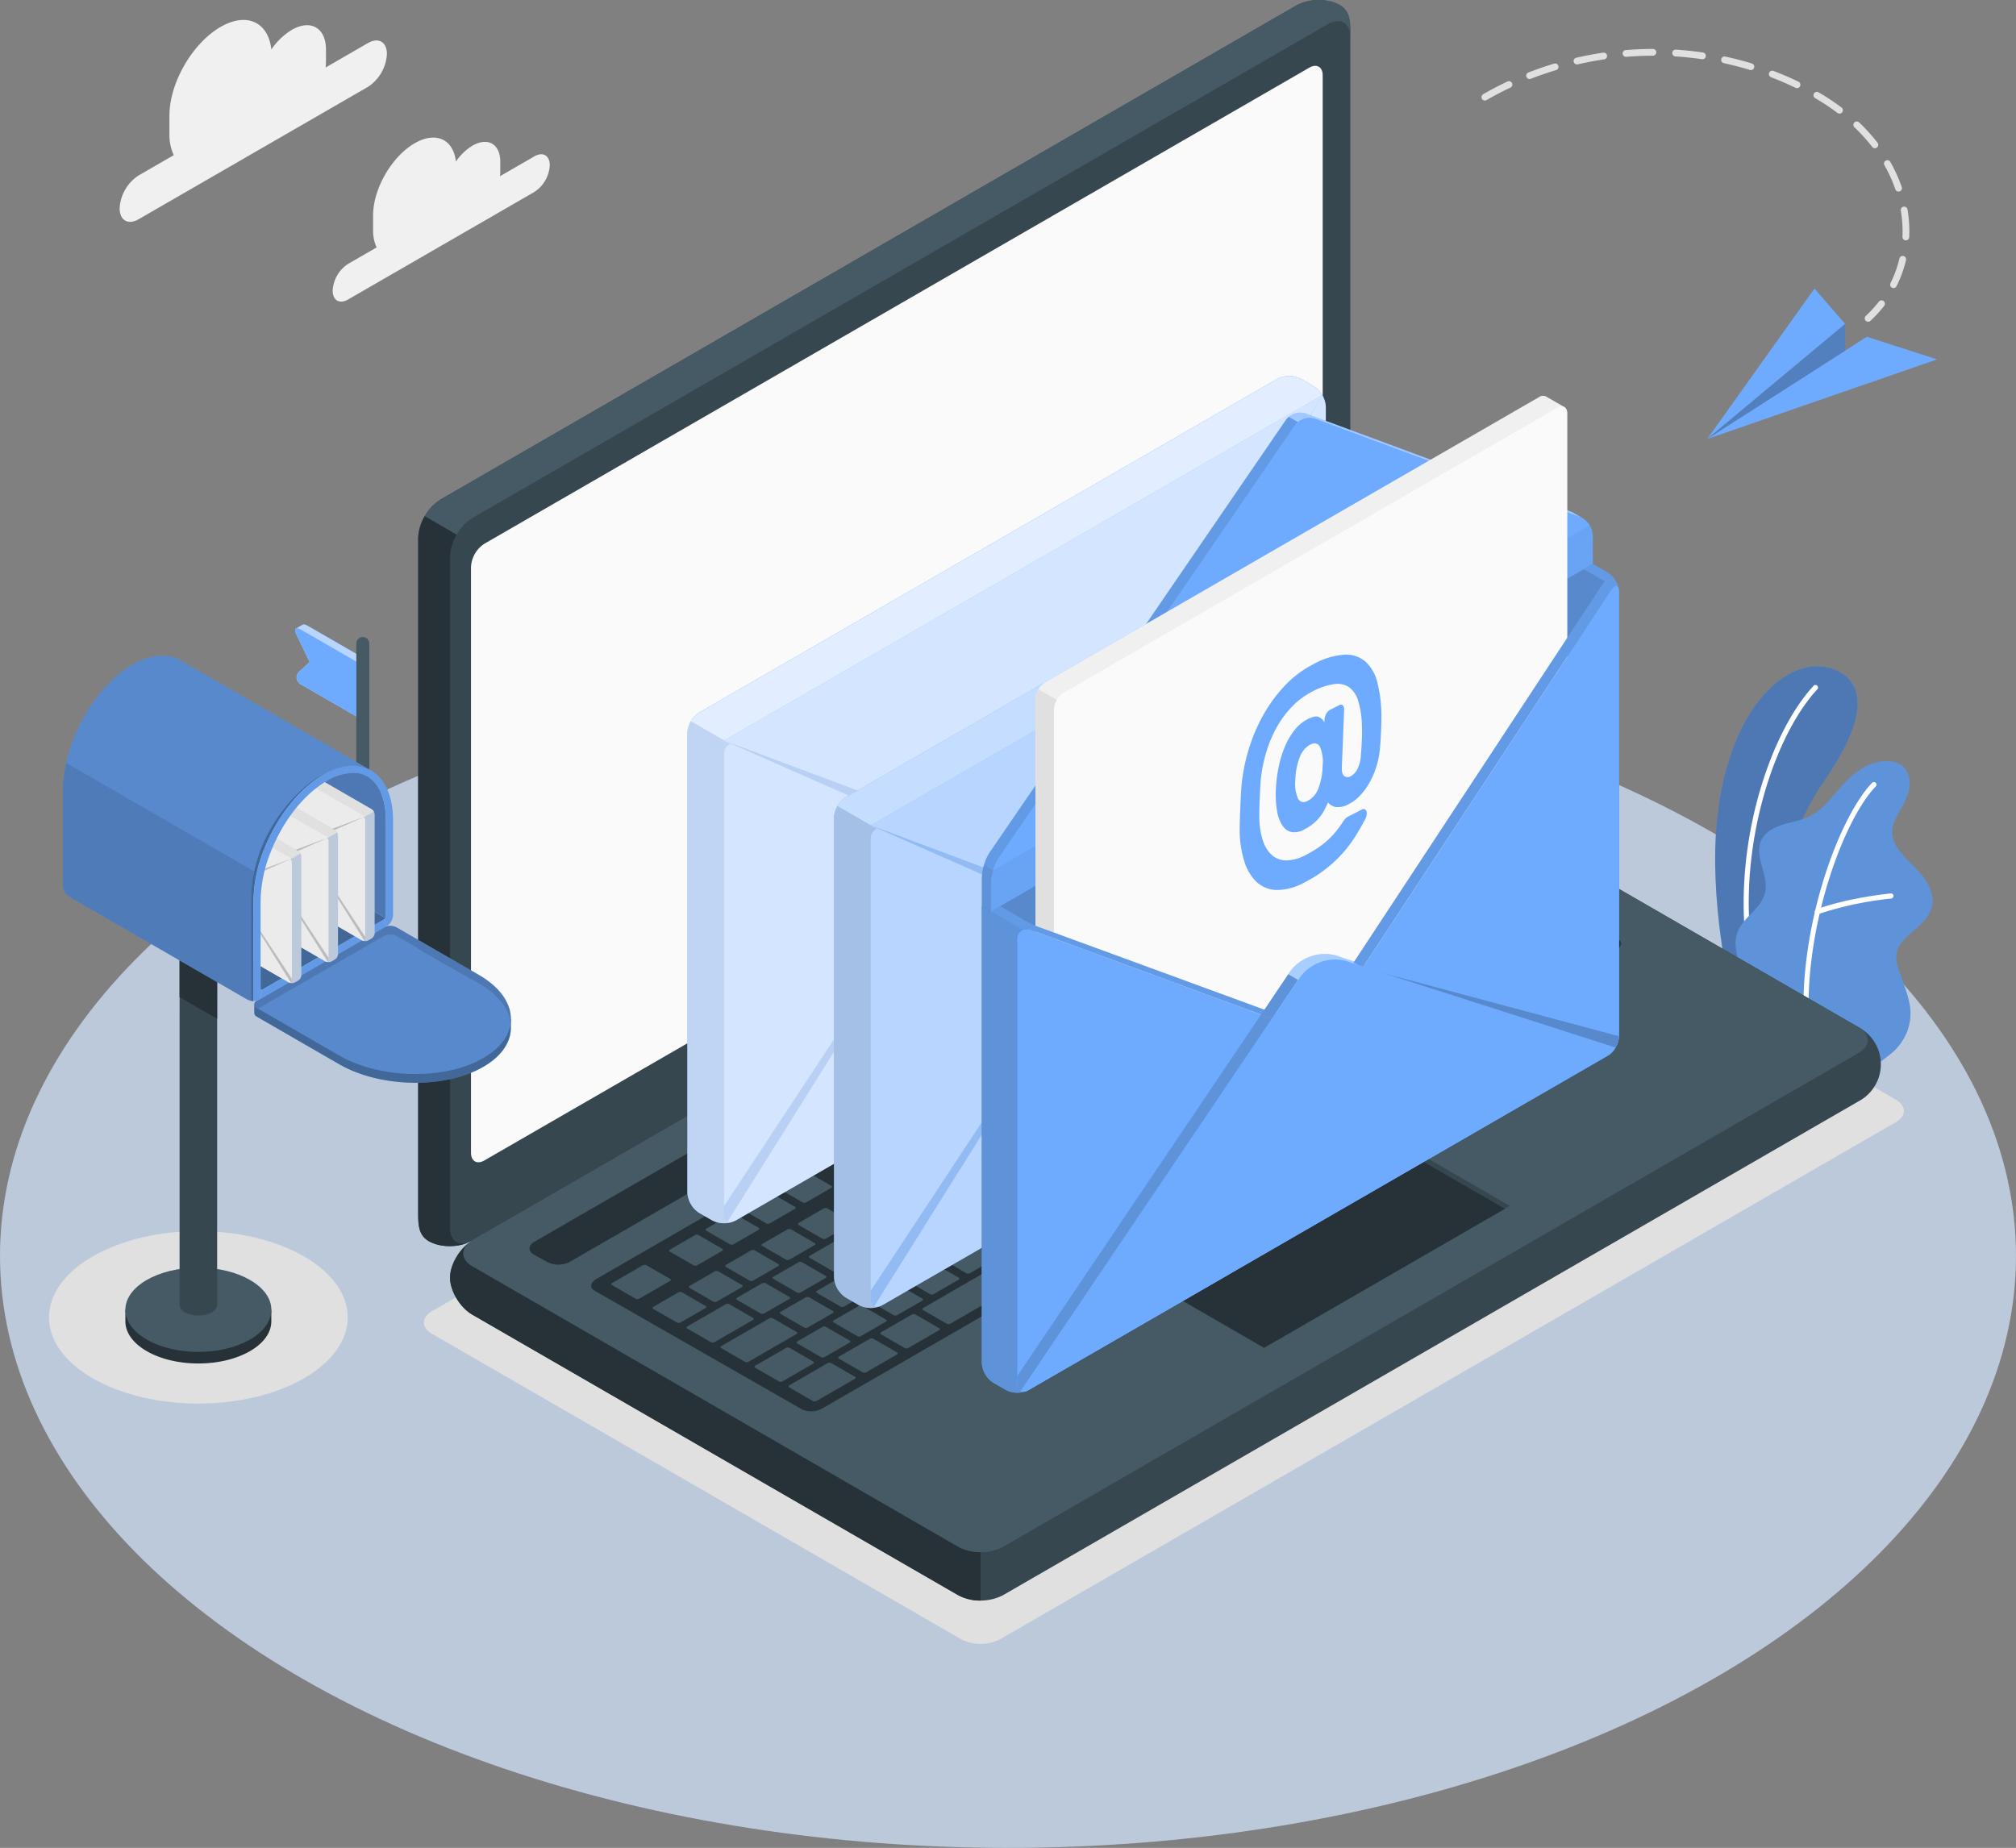 <svg xmlns="http://www.w3.org/2000/svg" viewBox="0 0 495.419 454.173">
  <rect x="0" y="0" width="495.419" height="454.173" fill="#808080" stroke="none"/>
  <defs>
    <style>
      .cls-1 {
        fill: #bcc9db;
      }

      .cls-2 {
        fill: #e0e0e0;
      }

      .cls-19, .cls-21, .cls-24, .cls-3 {
        fill: #6eabff;
      }

      .cls-13, .cls-4 {
        opacity: 0.3;
      }

      .cls-11, .cls-18, .cls-23, .cls-25, .cls-27, .cls-5 {
        fill: #fff;
      }

      .cls-28, .cls-6 {
        opacity: 0.15;
      }

      .cls-7 {
        fill: #37474f;
      }

      .cls-8 {
        fill: #455a64;
      }

      .cls-9 {
        fill: #263238;
      }

      .cls-10 {
        fill: #fafafa;
      }

      .cls-11, .cls-22 {
        opacity: 0.5;
      }

      .cls-12, .cls-24, .cls-27 {
        opacity: 0.4;
      }

      .cls-14, .cls-21 {
        opacity: 0.2;
      }

      .cls-15, .cls-19 {
        opacity: 0.1;
      }

      .cls-16 {
        fill: #ebebeb;
      }

      .cls-17 {
        opacity: 0.7;
      }

      .cls-18 {
        opacity: 0.8;
      }

      .cls-20 {
        opacity: 0.05;
      }

      .cls-23 {
        opacity: 0.6;
      }

      .cls-25 {
        opacity: 0.35;
      }

      .cls-26 {
        fill: #f0f0f0;
      }

      .cls-29 {
        opacity: 0.25;
      }
    </style>
  </defs>
  <g id="Floor">
    <ellipse id="Floor-2" data-name="Floor" class="cls-1" cx="247.709" cy="308.672" rx="247.709" ry="145.501"/>
  </g>
  <g id="Shadows">
    <path id="Shadow" class="cls-2" d="M78.508,330.401c14.334,8.275,14.334,21.693,0,29.968s-37.573,8.276-51.907,0-14.334-21.693,0-29.968S64.174,322.126,78.508,330.401Z" transform="translate(-3.811 -21.606)"/>
    <path id="Shadow-2" data-name="Shadow" class="cls-2" d="M109.966,349.42l130.022,75.068a10.613,10.613,0,0,0,9.602,0L469.691,297.413c2.652-1.531,2.652-4.013,0-5.544L339.669,216.801a10.612,10.612,0,0,0-9.602,0L109.966,343.876C107.314,345.407,107.314,347.889,109.966,349.42Z" transform="translate(-3.811 -21.606)"/>
  </g>
  <g id="Plants">
    <g id="Plants-2" data-name="Plants">
      <g>
        <path class="cls-3" d="M438.105,270.492l-9.058-5.234s-5.391-22.402-3.243-42.559c3.021-28.34,18.272-40.687,28.769-36.56,6.982,2.746,9.148,10.691-2.589,27.57C445.059,223.668,436.552,244.411,438.105,270.492Z" transform="translate(-3.811 -21.606)"/>
        <g class="cls-4">
          <path d="M438.105,270.492l-9.058-5.234s-5.391-22.402-3.243-42.559c3.021-28.34,18.272-40.687,28.769-36.56,6.982,2.746,9.148,10.691-2.589,27.57C445.059,223.668,436.552,244.411,438.105,270.492Z" transform="translate(-3.811 -21.606)"/>
        </g>
        <path class="cls-5" d="M434.352,259.487a.708.708,0,0,0,.087-.011.628.628,0,0,0,.5-.734c-4.965-26.139,4.166-55.513,15.473-67.735a.628.628,0,0,0-.923-.853c-11.514,12.445-20.823,42.298-15.785,68.822A.628.628,0,0,0,434.352,259.487Z" transform="translate(-3.811 -21.606)"/>
      </g>
      <g>
        <path class="cls-3" d="M461.835,284.196c1.431.728,5.236-2.529,6.297-3.321a13.288,13.288,0,0,0,4.159-5.289,12.45,12.45,0,0,0,.728-7.526,29.467,29.467,0,0,0-1.145-3.924q-.651-1.9-1.303-3.8a9.776,9.776,0,0,1-.761-3.86c.204-2.654,2.452-4.619,4.499-6.32,2.264-1.881,4.597-4.33,4.424-7.504a11.187,11.187,0,0,0-3.132-6.506c-1.615-1.846-3.502-3.453-4.976-5.413a7.807,7.807,0,0,1-1.847-4.852,8.14,8.14,0,0,1,.919-3.136c1.017-2.124,2.4-4.091,3.061-6.351s.412-5.016-1.402-6.518c-1.488-1.233-3.611-1.308-5.531-1.084a12.547,12.547,0,0,0-4.99,2.045c-4.899,3.057-7.474,9.171-12.713,11.597-2.021.936-4.272,1.232-6.393,1.909s-4.259,1.885-5.154,3.925c-1.766,4.02,2.121,8.669.951,12.901-1.035,3.745-4.543,5.335-6.386,8.756a7.884,7.884,0,0,0-.697,4.869,23.161,23.161,0,0,0,2.444,8.046,72.737,72.737,0,0,0,4.839,7.439S461.616,284.084,461.835,284.196Z" transform="translate(-3.811 -21.606)"/>
        <g class="cls-6">
          <path d="M461.835,284.196c1.431.728,5.236-2.529,6.297-3.321a13.288,13.288,0,0,0,4.159-5.289,12.45,12.45,0,0,0,.728-7.526,29.467,29.467,0,0,0-1.145-3.924q-.651-1.9-1.303-3.8a9.776,9.776,0,0,1-.761-3.86c.204-2.654,2.452-4.619,4.499-6.32,2.264-1.881,4.597-4.33,4.424-7.504a11.187,11.187,0,0,0-3.132-6.506c-1.615-1.846-3.502-3.453-4.976-5.413a7.807,7.807,0,0,1-1.847-4.852,8.14,8.14,0,0,1,.919-3.136c1.017-2.124,2.4-4.091,3.061-6.351s.412-5.016-1.402-6.518c-1.488-1.233-3.611-1.308-5.531-1.084a12.547,12.547,0,0,0-4.99,2.045c-4.899,3.057-7.474,9.171-12.713,11.597-2.021.936-4.272,1.232-6.393,1.909s-4.259,1.885-5.154,3.925c-1.766,4.02,2.121,8.669.951,12.901-1.035,3.745-4.543,5.335-6.386,8.756a7.884,7.884,0,0,0-.697,4.869,23.161,23.161,0,0,0,2.444,8.046,72.737,72.737,0,0,0,4.839,7.439S461.616,284.084,461.835,284.196Z" transform="translate(-3.811 -21.606)"/>
        </g>
        <path class="cls-5" d="M447.969,276.969l.017-.001a.632.632,0,0,0,.577-.684c-2.293-24.862,8.058-52.96,16.192-61.382a.629.629,0,1,0-.904-.874c-8.297,8.591-18.865,37.158-16.54,62.37A.629.629,0,0,0,447.969,276.969Z" transform="translate(-3.811 -21.606)"/>
        <path class="cls-5" d="M450.439,246.314a.607.607,0,0,0,.184-.038A84.354,84.354,0,0,1,468.556,242.45a.63.63,0,0,0,.569-.684.61.61,0,0,0-.684-.569c-.102.01-10.214.964-18.249,3.899a.628.628,0,0,0,.247,1.218Z" transform="translate(-3.811 -21.606)"/>
      </g>
    </g>
  </g>
  <g id="Device">
    <g id="Laptop">
      <path class="cls-7" d="M114.411,335.623c0,3.281,2.456,7.358,5.485,9.107l119.407,68.953a12.122,12.122,0,0,0,10.969,0L460.532,292.289a10.304,10.304,0,0,0,.001-18.215L341.126,205.122a12.122,12.122,0,0,0-10.969,0L119.894,326.516C116.865,328.265,114.41,332.342,114.411,335.623Z" transform="translate(-3.811 -21.606)"/>
      <path class="cls-8" d="M119.894,332.849l119.408,68.953a12.122,12.122,0,0,0,10.969,0L460.533,280.407c3.029-1.749,3.029-4.584,0-6.333L341.126,205.122a12.122,12.122,0,0,0-10.969,0L119.894,326.516C116.865,328.265,116.865,331.1,119.894,332.849Z" transform="translate(-3.811 -21.606)"/>
      <path class="cls-9" d="M244.789,403.124v11.868a11.183,11.183,0,0,1-5.484-1.304L119.893,344.731c-3.027-1.748-5.484-5.826-5.484-9.107,0-3.078,2.166-6.852,4.927-8.752-2.457,1.761-2.267,4.344.557,5.978l119.412,68.957A11.19,11.19,0,0,0,244.789,403.124Z" transform="translate(-3.811 -21.606)"/>
      <path class="cls-7" d="M109.266,326.712c-2.841-1.64-2.687-4.411-2.687-7.908l-.001-164.931a12.122,12.122,0,0,1,5.484-9.499L322.324,22.98a11.762,11.762,0,0,1,10.63-.196c2.842,1.641,2.688,4.411,2.688,7.908V195.622a12.123,12.123,0,0,1-5.484,9.499L119.894,326.516A11.759,11.759,0,0,1,109.266,326.712Z" transform="translate(-3.811 -21.606)"/>
      <path class="cls-8" d="M335.644,30.687c0-3.49-2.458-4.906-5.487-3.166L119.891,148.922a11.139,11.139,0,0,0-3.874,4.1l-7.827-4.552h-.01a11.244,11.244,0,0,1,3.884-4.1L322.32,22.978c3.029-1.75,7.787-1.839,10.629-.197S335.644,27.197,335.644,30.687Z" transform="translate(-3.811 -21.606)"/>
      <path class="cls-9" d="M119.247,326.847c-3.027,1.419-7.333,1.393-9.981-.139-2.837-1.634-2.685-4.406-2.685-7.901V153.868a11.065,11.065,0,0,1,1.609-5.395l7.827,4.532v.013a11.244,11.244,0,0,0-1.609,5.396V323.351C114.409,326.593,116.524,328.05,119.247,326.847Z" transform="translate(-3.811 -21.606)"/>
      <path class="cls-10" d="M122.845,155.246l202.72-117.01c1.817-1.049,3.291-.198,3.291,1.9V184.111a7.273,7.273,0,0,1-3.291,5.7l-202.72,117.008c-1.818,1.049-3.291.199-3.291-1.9V160.945A7.273,7.273,0,0,1,122.845,155.246Z" transform="translate(-3.811 -21.606)"/>
      <path class="cls-9" d="M135.072,326.84,330.241,214.161a6.062,6.062,0,0,1,5.485,0l3.25,1.785c1.515.874,1.515,2.292,0,3.166L143.777,331.774a6.063,6.063,0,0,1-5.485,0l-3.22-1.767C133.557,329.132,133.557,327.714,135.072,326.84Z" transform="translate(-3.811 -21.606)"/>
      <g>
        <path class="cls-9" d="M150.38,335.943,345.546,223.262a5.592,5.592,0,0,1,5.011-.273l50.8,29.331c1.253.723,1.041,2.019-.474,2.893L205.944,367.739a5.622,5.622,0,0,1-5.017.281l-51.014-29.193C148.656,338.109,148.865,336.817,150.38,335.943Z" transform="translate(-3.811 -21.606)"/>
        <path class="cls-8" d="M319.494,270.59l6.111-3.528c.26-.15.283-.38.053-.513l-5.846-3.375a.985.985,0,0,0-.888.031l-6.111,3.528c-.26.15-.283.379-.052.512l5.846,3.375A.985.985,0,0,0,319.494,270.59Zm-8.922-12.207-6.111,3.528c-.259.15-.283.38-.052.513l5.846,3.375a.987.987,0,0,0,.888-.03l6.111-3.528c.26-.15.284-.38.053-.512L311.46,258.352A.985.985,0,0,0,310.572,258.382ZM290.83,269.781l-10.341,5.971c-.259.149-.283.379-.052.512l5.846,3.376a.985.985,0,0,0,.888-.03l10.341-5.97c.26-.15.283-.379.052-.512L291.718,269.75A.986.986,0,0,0,290.83,269.781Zm10.811-6.242-6.111,3.529c-.259.149-.283.379-.052.512l5.846,3.375a.985.985,0,0,0,.887-.03l6.111-3.528c.26-.15.284-.379.053-.512l-5.846-3.375A.983.983,0,0,0,301.641,263.538Zm-23.973,13.841-6.111,3.528c-.26.15-.283.38-.053.512l5.847,3.376a.986.986,0,0,0,.887-.03l6.111-3.529c.259-.149.283-.379.052-.512l-5.846-3.375A.984.984,0,0,0,277.669,277.379Zm-8.931,5.157-6.111,3.528c-.26.15-.283.379-.053.513l5.846,3.375a.983.983,0,0,0,.888-.03l6.111-3.528c.26-.15.283-.379.052-.513l-5.846-3.375A.984.984,0,0,0,268.738,282.536Zm22.914,13.773,6.111-3.529c.259-.149.283-.379.052-.512l-5.846-3.375a.985.985,0,0,0-.887.03l-6.111,3.528c-.26.15-.284.379-.053.513l5.846,3.375A.985.985,0,0,0,291.652,296.308Zm-8.931,5.156,6.111-3.527c.26-.15.283-.38.052-.513l-5.846-3.375a.985.985,0,0,0-.888.03l-6.111,3.528c-.26.15-.283.38-.053.512l5.846,3.375A.984.984,0,0,0,282.721,301.464ZM273.79,306.621l6.111-3.529c.26-.15.283-.379.052-.512l-5.846-3.376a.985.985,0,0,0-.888.03l-6.111,3.528c-.26.15-.283.379-.052.512l5.846,3.375A.986.986,0,0,0,273.79,306.621Zm-8.931,5.156,6.111-3.528c.26-.15.283-.38.052-.512l-5.846-3.375a.984.984,0,0,0-.888.03l-6.111,3.528c-.26.15-.283.379-.052.513l5.846,3.375A.984.984,0,0,0,264.859,311.777Zm45.705-36.031,6.11-3.528c.259-.149.283-.379.053-.512L310.88,268.33a.985.985,0,0,0-.887.03l-6.111,3.528c-.26.15-.284.38-.053.513l5.846,3.375A.986.986,0,0,0,310.564,275.746Zm-9.98,15.406,13.631-7.87c.26-.15.283-.379.052-.513l-14.197-8.197a.985.985,0,0,0-.888.03l-7.05,4.07c-.26.15-.283.379-.053.513l7.517,4.339c.231.133.207.363-.053.512l-5.64,3.257c-.26.15-.283.38-.053.512l5.846,3.375A.985.985,0,0,0,300.583,291.152Zm-40.777-3.46-6.111,3.528c-.26.15-.283.38-.052.512l5.846,3.376a.985.985,0,0,0,.888-.03l6.111-3.528c.26-.15.283-.38.052-.513l-5.846-3.376A.986.986,0,0,0,259.807,287.692Zm-8.931,5.157-6.111,3.528c-.26.15-.283.38-.052.513l5.846,3.376a.986.986,0,0,0,.888-.03l6.111-3.528c.26-.15.283-.38.052-.512l-5.846-3.376A.985.985,0,0,0,250.875,292.849ZM201.454,347.902a.986.986,0,0,0,.888-.03l6.111-3.528c.259-.15.283-.38.052-.513l-5.846-3.375a.985.985,0,0,0-.888.03l-6.111,3.528c-.26.15-.283.379-.053.513ZM179.427,334.099l-6.111,3.528c-.26.15-.283.38-.052.513l5.846,3.375a.983.983,0,0,0,.888-.03l6.111-3.528c.26-.15.283-.379.052-.512l-5.846-3.375A.984.984,0,0,0,179.427,334.099Zm11.325,10.338a.985.985,0,0,0,.888-.03l6.111-3.528c.259-.15.283-.38.052-.512l-5.846-3.376a.985.985,0,0,0-.888.03l-6.111,3.528c-.26.15-.283.379-.052.513Zm24.642,5.542,6.111-3.528c.26-.15.283-.379.053-.512l-5.846-3.376a.986.986,0,0,0-.888.031l-6.111,3.528c-.259.149-.283.379-.052.513l5.846,3.375A.984.984,0,0,0,215.393,349.979Zm-9.819,5.186a.984.984,0,0,0,.887-.03l6.111-3.528c.26-.15.283-.379.053-.512l-5.846-3.375a.985.985,0,0,0-.887.03l-6.111,3.529c-.259.15-.283.379-.052.512Zm-17.217-26.223-6.111,3.528c-.26.15-.283.38-.052.513l5.846,3.376a.986.986,0,0,0,.888-.03l6.111-3.528c.26-.15.283-.379.052-.512l-5.846-3.375A.985.985,0,0,0,188.358,328.943Zm44.655-25.782-6.111,3.528c-.259.15-.283.379-.052.513l5.846,3.375a.985.985,0,0,0,.888-.03l6.111-3.529c.26-.15.283-.379.052-.512l-5.846-3.376A.985.985,0,0,0,233.013,303.161Zm-35.724,20.626-6.111,3.528c-.26.149-.283.379-.052.512l5.846,3.375a.984.984,0,0,0,.888-.03l6.111-3.528c.26-.15.283-.379.052-.512l-5.846-3.376A.986.986,0,0,0,197.289,323.787Zm44.655-25.782-6.111,3.528c-.26.15-.283.379-.052.512l5.846,3.375a.983.983,0,0,0,.888-.03l6.111-3.528c.26-.15.283-.38.053-.513l-5.846-3.376A.987.987,0,0,0,241.944,298.004Zm-17.862,10.313-6.111,3.528c-.26.15-.284.379-.053.512l5.846,3.375a.983.983,0,0,0,.888-.03l6.11-3.528c.26-.15.284-.379.053-.513l-5.846-3.375A.982.982,0,0,0,224.083,308.317Zm-8.931,5.156-6.111,3.528c-.26.15-.283.379-.053.512l5.846,3.376a.985.985,0,0,0,.888-.03l6.111-3.528c.259-.15.283-.38.052-.513l-5.846-3.375A.986.986,0,0,0,215.151,313.474ZM206.22,318.63l-6.111,3.528c-.26.15-.283.38-.053.513l5.846,3.375a.985.985,0,0,0,.888-.03l6.111-3.528c.26-.15.283-.38.052-.513L207.108,318.6A.986.986,0,0,0,206.22,318.63Zm40.776,3.46,6.111-3.528c.26-.15.283-.38.053-.512l-5.846-3.376a.985.985,0,0,0-.887.031l-6.111,3.527c-.26.15-.283.38-.052.513l5.846,3.375A.985.985,0,0,0,246.996,322.09Zm83.318-75.106-6.111,3.528c-.26.15-.283.379-.053.512l5.846,3.375a.986.986,0,0,0,.888-.03l6.111-3.528c.26-.15.283-.379.052-.513l-5.846-3.375A.985.985,0,0,0,330.315,246.984Zm-10.811,6.242-6.111,3.528c-.26.15-.283.379-.052.512l5.846,3.376a.986.986,0,0,0,.888-.03l6.111-3.528c.259-.15.283-.38.053-.513l-5.846-3.375A.985.985,0,0,0,319.503,253.226Zm19.742-11.398-6.11,3.527c-.26.15-.283.379-.053.513l5.846,3.375a.983.983,0,0,0,.887-.03l6.111-3.528c.26-.15.283-.38.053-.513l-5.846-3.375A.986.986,0,0,0,339.245,241.828Zm-49.364,45.859,6.111-3.528c.26-.15.283-.379.052-.513l-5.846-3.375a.986.986,0,0,0-.888.03L283.2,283.829c-.26.15-.283.379-.053.512l5.846,3.376A.986.986,0,0,0,289.881,287.687Zm59.183-51.046a.986.986,0,0,0-.888.03l-6.11,3.528c-.26.15-.283.379-.053.513l5.846,3.375a.983.983,0,0,0,.887-.03l6.111-3.528c.26-.15.284-.379.053-.512Zm-93.137,80.292,6.111-3.528c.26-.15.283-.38.052-.513l-5.846-3.376a.986.986,0,0,0-.887.03l-6.111,3.529c-.26.149-.283.379-.052.512l5.846,3.375A.984.984,0,0,0,255.928,316.933ZM365.45,253.7l6.111-3.528c.26-.15.283-.38.053-.513l-5.846-3.375a.984.984,0,0,0-.888.03l-6.111,3.528c-.259.15-.283.38-.052.513l5.846,3.375A.984.984,0,0,0,365.45,253.7Zm-17.282.335,6.111-3.529c.26-.149.283-.379.052-.512l-5.846-3.376a.984.984,0,0,0-.887.03l-6.111,3.528c-.26.15-.284.38-.053.513l5.846,3.375A.985.985,0,0,0,348.168,254.035Zm9.248-12.572a.984.984,0,0,0-.887.03l-6.111,3.528c-.259.15-.283.379-.052.512l5.846,3.375a.985.985,0,0,0,.887-.03l6.111-3.528c.26-.15.283-.379.053-.513Zm1.88-1.085,14.197,8.197a.986.986,0,0,0,.888-.03l6.111-3.528c.26-.15.283-.38.053-.513l-14.198-8.197a.986.986,0,0,0-.888.03l-6.111,3.528C359.089,240.014,359.065,240.244,359.296,240.377Zm-20.63,11.429-6.11,3.528c-.26.15-.283.379-.053.513l5.846,3.375a.982.982,0,0,0,.888-.03l6.111-3.528c.259-.15.283-.38.052-.513l-5.846-3.375A.986.986,0,0,0,338.666,251.806Zm-67.218,38.807-6.111,3.528c-.26.15-.283.38-.052.512l5.846,3.375a.985.985,0,0,0,.887-.03l6.111-3.528c.26-.15.283-.379.052-.512l-5.846-3.376A.985.985,0,0,0,271.449,290.614Zm84.183-31.727a.986.986,0,0,0,.888-.03l6.111-3.528c.259-.15.283-.38.052-.513l-5.846-3.376a.984.984,0,0,0-.887.03L349.838,255c-.26.149-.283.379-.053.512Zm-75.252,26.571-6.111,3.528c-.26.15-.283.38-.052.513l5.846,3.376a.985.985,0,0,0,.887-.03l6.111-3.528c.26-.15.283-.38.052-.512l-5.846-3.375A.985.985,0,0,0,280.379,285.458Zm-69.995,57.288a.985.985,0,0,0,.888-.03l6.111-3.528c.259-.15.283-.379.052-.512l-5.846-3.375a.985.985,0,0,0-.887.03l-6.111,3.528c-.26.15-.283.379-.053.512ZM200,331.865l-6.111,3.528c-.26.149-.283.379-.052.512l5.846,3.375a.985.985,0,0,0,.887-.03l6.111-3.528c.26-.15.283-.379.052-.513l-5.846-3.376A.985.985,0,0,0,200,331.865Zm20.203,5.694,6.111-3.528c.26-.15.284-.379.053-.513l-5.846-3.375a.985.985,0,0,0-.888.03l-6.111,3.528c-.259.15-.283.379-.052.512l5.846,3.375A.983.983,0,0,0,220.203,337.559Zm8.931-5.156,6.111-3.528c.26-.15.283-.38.053-.513l-5.846-3.375a.986.986,0,0,0-.888.03l-6.111,3.528c-.26.15-.283.38-.052.513l5.846,3.375A.985.985,0,0,0,229.134,332.403Zm8.931-5.157,6.111-3.528c.26-.15.283-.379.053-.513l-5.846-3.375a.985.985,0,0,0-.888.031l-6.111,3.527c-.26.15-.283.38-.052.512l5.846,3.375A.984.984,0,0,0,238.065,327.246Zm-29.134-.537-6.111,3.528c-.26.15-.283.379-.053.513l5.847,3.375a.984.984,0,0,0,.888-.03l6.111-3.528c.26-.15.283-.38.053-.513l-5.846-3.375A.984.984,0,0,0,208.931,326.709Zm8.931-5.157-6.111,3.528c-.26.15-.284.38-.053.513l5.846,3.376a.985.985,0,0,0,.887-.03l6.111-3.529c.259-.15.283-.379.052-.512l-5.846-3.375A.986.986,0,0,0,217.862,321.552Zm35.724-20.625-6.111,3.528c-.26.15-.283.379-.052.513l5.846,3.375a.983.983,0,0,0,.888-.03l6.111-3.527c.26-.15.283-.38.053-.513l-5.846-3.375A.983.983,0,0,0,253.586,300.927Zm-8.931,5.156-6.111,3.528c-.259.15-.283.38-.052.512l5.846,3.375a.986.986,0,0,0,.888-.03l6.111-3.528c.26-.15.283-.38.053-.513l-5.846-3.375A.985.985,0,0,0,244.655,306.083Zm17.862-10.313-6.111,3.528c-.26.15-.283.379-.052.513l5.846,3.376a.985.985,0,0,0,.888-.03l6.111-3.528c.26-.15.283-.379.052-.512l-5.846-3.375A.986.986,0,0,0,262.517,295.77Zm-35.724,20.625-6.111,3.528c-.26.15-.284.379-.053.512l5.846,3.375a.984.984,0,0,0,.888-.03l6.111-3.528c.259-.15.283-.379.052-.513l-5.846-3.375A.983.983,0,0,0,226.794,316.396Zm8.93-5.156-6.111,3.528c-.259.15-.283.379-.052.513l5.846,3.375a.985.985,0,0,0,.887-.03l6.111-3.529c.26-.15.283-.379.053-.512l-5.846-3.375A.985.985,0,0,0,235.724,311.239ZM224.325,344.823l6.111-3.528c.26-.15.283-.379.053-.512l-5.846-3.375a.984.984,0,0,0-.888.03l-6.111,3.528c-.26.15-.283.38-.052.513l5.846,3.375A.987.987,0,0,0,224.325,344.823ZM177.23,342.6l-5.846-3.375a.986.986,0,0,0-.888.03l-6.111,3.528c-.26.15-.283.379-.052.512l5.846,3.376a.986.986,0,0,0,.888-.031l6.111-3.527C177.437,342.963,177.46,342.734,177.23,342.6Zm11.641,2.922-5.846-3.375a.983.983,0,0,0-.887.03l-9.401,5.428c-.26.15-.283.379-.052.513l5.846,3.375a.983.983,0,0,0,.887-.03l9.401-5.428C189.079,345.885,189.102,345.655,188.871,345.522Zm-20.368-9.588-5.846-3.375a.984.984,0,0,0-.888.03l-7.521,4.342c-.259.15-.283.38-.052.512l5.846,3.376a.986.986,0,0,0,.888-.03l7.521-4.342C168.711,336.297,168.735,336.067,168.504,335.934Zm5.767-3.329a.984.984,0,0,0,.887-.03l6.111-3.529c.26-.15.284-.379.053-.512l-5.846-3.375a.987.987,0,0,0-.888.03l-6.11,3.528c-.26.151-.283.38-.053.513Zm25.303,16.382-5.846-3.375a.986.986,0,0,0-.888.031l-11.752,6.784c-.26.15-.283.379-.052.513l5.846,3.375a.985.985,0,0,0,.888-.03L199.521,349.5C199.781,349.35,199.804,349.12,199.573,348.987Zm4.121,7.264-5.847-3.375a.982.982,0,0,0-.887.03l-7.521,4.342c-.26.15-.283.38-.052.512l5.846,3.375a.985.985,0,0,0,.888-.03l7.521-4.342C203.902,356.614,203.925,356.384,203.695,356.251Zm36.978-61.984a.984.984,0,0,0,.887-.03l6.111-3.529c.26-.15.284-.379.053-.512l-5.846-3.375a.985.985,0,0,0-.888.03l-6.11,3.528c-.26.15-.283.379-.053.512ZM222.811,304.58a.986.986,0,0,0,.888-.03l6.111-3.529c.26-.149.283-.379.052-.512l-5.846-3.375a.985.985,0,0,0-.888.03l-6.111,3.527c-.26.15-.283.38-.053.513Zm-39.61,22.869a.985.985,0,0,0,.888-.03l6.111-3.528c.26-.15.283-.38.053-.513l-5.846-3.375a.986.986,0,0,0-.888.031l-6.111,3.528c-.259.15-.283.379-.052.512Zm48.541-28.025a.984.984,0,0,0,.888-.03l6.111-3.528c.26-.15.283-.379.052-.513l-5.846-3.375a.986.986,0,0,0-.888.031l-6.111,3.528c-.26.15-.283.38-.053.513ZM213.88,309.737a.985.985,0,0,0,.888-.031l6.11-3.528c.26-.15.283-.38.053-.513l-5.846-3.375a.984.984,0,0,0-.888.03l-6.111,3.528c-.26.15-.283.38-.052.513Zm-5.799,46.876a.985.985,0,0,0-.888.03l-9.401,5.428c-.26.15-.283.379-.052.513l5.846,3.375a.983.983,0,0,0,.888-.03l9.401-5.428c.26-.15.283-.379.052-.513Zm-7.018-39.477a.986.986,0,0,0,.888-.03l6.111-3.528c.26-.15.283-.379.053-.513l-5.846-3.375a.986.986,0,0,0-.888.03l-6.111,3.528c-.26.15-.283.379-.052.512Zm-8.931,5.157a.984.984,0,0,0,.888-.03l6.111-3.528c.26-.15.283-.379.053-.512l-5.846-3.375a.985.985,0,0,0-.888.03l-6.111,3.528c-.26.15-.283.379-.052.512Zm181.407-61.208a.985.985,0,0,0-.888.03l-15.041,8.684c-.26.15-.284.38-.053.513l5.847,3.375a.984.984,0,0,0,.888-.03l15.041-8.684c.259-.15.283-.379.053-.512Zm-19.742,11.398a.983.983,0,0,0-.888.03l-6.111,3.527c-.26.15-.283.38-.052.513l5.846,3.375a.986.986,0,0,0,.888-.031l6.111-3.528c.26-.149.283-.379.052-.512ZM233.256,339.667l6.111-3.528c.26-.15.283-.38.052-.513l-5.846-3.375a.985.985,0,0,0-.888.03l-6.111,3.528c-.26.15-.283.379-.052.512l5.846,3.376A.986.986,0,0,0,233.256,339.667Zm102.679-56.871a.986.986,0,0,0-.888.03l-6.111,3.528c-.26.15-.283.38-.052.513l5.846,3.375a.986.986,0,0,0,.887-.03l6.111-3.529c.26-.15.283-.379.053-.512Zm46.535-26.867a.985.985,0,0,0-.888.03l-6.111,3.529c-.259.15-.283.379-.052.512l5.846,3.375a.985.985,0,0,0,.888-.03l6.111-3.528c.26-.15.283-.379.053-.513Zm14.777-1.781L383.05,245.95a.985.985,0,0,0-.887.03l-6.111,3.528c-.26.15-.283.379-.052.512l14.198,8.197a.986.986,0,0,0,.887-.03l6.111-3.529C397.455,254.51,397.478,254.28,397.248,254.148Zm-94.687,47.916a.985.985,0,0,0-.887.03l-7.521,4.342c-.26.15-.283.38-.052.513l5.846,3.375a.984.984,0,0,0,.888-.03l7.521-4.342c.26-.15.283-.38.052-.512Zm22.563-13.027a.985.985,0,0,0-.888.03l-9.401,5.428c-.26.149-.283.379-.053.512l5.846,3.375a.985.985,0,0,0,.888-.03l9.401-5.428c.26-.15.283-.379.052-.512Zm-43.245,24.968a.986.986,0,0,0-.888.03l-50.296,29.039c-.26.15-.284.379-.053.512l5.846,3.375a.983.983,0,0,0,.888-.03l50.296-29.038c.26-.15.283-.38.053-.513Zm-53.116,30.667a.984.984,0,0,0-.887.03l-7.521,4.342c-.26.15-.283.38-.052.513l5.846,3.375a.985.985,0,0,0,.888-.031l7.522-4.342c.259-.15.283-.379.052-.512ZM292.22,308.034a.984.984,0,0,0-.888.03l-7.52,4.342c-.26.15-.284.38-.053.513l5.846,3.375a.983.983,0,0,0,.888-.03l7.521-4.343c.26-.149.283-.379.052-.512Zm-73.799,42.607a.986.986,0,0,0-.887.03l-7.521,4.342c-.26.15-.283.379-.052.513l5.846,3.375a.985.985,0,0,0,.888-.03l7.521-4.342c.26-.15.283-.379.053-.513Zm94.481-54.548a.982.982,0,0,0-.888.03l-7.521,4.342c-.259.15-.283.379-.052.512l5.846,3.375a.984.984,0,0,0,.887-.03l7.521-4.342c.26-.15.283-.379.052-.513Zm31.964-18.455a.987.987,0,0,0-.888.03l-6.111,3.528c-.26.15-.283.379-.052.512l5.846,3.375a.986.986,0,0,0,.888-.03l6.111-3.528c.26-.15.283-.38.053-.513Zm20.004-13.961,6.111-3.528c.26-.15.284-.38.053-.513l-5.846-3.375a.984.984,0,0,0-.888.03l-6.111,3.528c-.259.15-.283.38-.052.513l5.846,3.375A.983.983,0,0,0,364.871,263.678Zm-36.445,1.755,6.111-3.528c.26-.15.283-.379.053-.513l-5.847-3.375a.983.983,0,0,0-.888.03l-6.111,3.528c-.26.15-.283.379-.052.512l5.846,3.375A.983.983,0,0,0,328.425,265.433Zm-23.722,32.983,17.862-10.313c.26-.15.283-.38.052-.513l-5.846-3.375a.986.986,0,0,0-.888.03l-17.862,10.313c-.26.15-.283.379-.052.513l5.846,3.375A.984.984,0,0,0,304.704,298.416Zm50.349-29.551a.985.985,0,0,0,.887-.03l6.111-3.528c.26-.15.283-.379.053-.513l-5.846-3.375a.984.984,0,0,0-.887.03l-6.111,3.528c-.259.149-.283.38-.052.512Zm-7.464-4.852,6.111-3.529c.259-.15.283-.379.052-.512l-5.846-3.375a.984.984,0,0,0-.888.03l-6.111,3.528c-.26.15-.284.379-.053.512l5.846,3.376A.985.985,0,0,0,347.588,264.013Zm-51.816,39.559,6.111-3.528c.26-.15.283-.379.052-.512l-5.846-3.375a.984.984,0,0,0-.888.03l-6.111,3.528c-.26.15-.283.379-.052.512l5.846,3.375A.985.985,0,0,0,295.773,303.572ZM335.31,280.264a.986.986,0,0,0,.888-.03l6.111-3.528c.26-.15.283-.379.053-.512l-5.846-3.375a.984.984,0,0,0-.887.03l-6.111,3.528c-.26.15-.283.379-.052.512Zm-84.192,49.09,6.111-3.528c.259-.15.283-.379.052-.512l-5.846-3.375a.984.984,0,0,0-.887.03l-6.111,3.529c-.26.15-.283.379-.053.512l5.846,3.375A.985.985,0,0,0,251.118,329.354Zm8.931-5.157,6.111-3.528c.259-.15.283-.379.052-.512l-5.846-3.376a.984.984,0,0,0-.887.031l-6.111,3.528c-.26.149-.283.379-.053.512l5.846,3.375A.983.983,0,0,0,260.049,324.197ZM242.187,334.51l6.111-3.528c.26-.15.283-.379.052-.512l-5.846-3.375a.985.985,0,0,0-.888.03l-6.111,3.528c-.26.15-.283.379-.053.513l5.846,3.376A.986.986,0,0,0,242.187,334.51Zm35.724-20.625,6.111-3.528c.26-.15.284-.38.053-.513l-5.846-3.375a.987.987,0,0,0-.888.03l-6.111,3.528c-.259.15-.283.379-.052.512l5.846,3.376A.985.985,0,0,0,277.911,313.885Zm-8.931,5.156,6.111-3.528c.26-.149.283-.379.053-.512l-5.846-3.375a.984.984,0,0,0-.888.03l-6.111,3.527c-.259.15-.283.38-.052.513l5.846,3.375A.985.985,0,0,0,268.98,319.041Zm17.862-10.312,6.111-3.528c.26-.15.283-.379.053-.513l-5.846-3.375a.983.983,0,0,0-.888.03l-6.111,3.528c-.259.15-.283.379-.052.512l5.846,3.376A.986.986,0,0,0,286.842,308.728Zm48.737-71.731a.986.986,0,0,0,.888-.03l6.111-3.528c.26-.15.283-.379.052-.512l-1.556-.899a.986.986,0,0,0-.888.031l-6.111,3.528c-.259.149-.283.379-.052.512Zm-44.39,28.105a.983.983,0,0,0,.887-.03l6.111-3.528c.259-.15.283-.379.052-.513l-5.846-3.375a.983.983,0,0,0-.888.03l-6.111,3.529c-.26.15-.283.379-.053.512ZM309.051,254.79a.984.984,0,0,0,.887-.03l6.111-3.528c.26-.15.283-.38.053-.513l-5.846-3.375a.985.985,0,0,0-.887.03l-6.111,3.528c-.259.15-.283.38-.052.512Zm-28.768,16.609a.985.985,0,0,0,.888-.03l6.111-3.528c.259-.149.283-.379.052-.512l-5.846-3.375a.985.985,0,0,0-.888.031l-6.111,3.528c-.26.15-.283.379-.052.513Zm19.837-11.453a.985.985,0,0,0,.888-.03l6.111-3.528c.259-.15.283-.379.052-.512L301.324,252.5a.983.983,0,0,0-.887.03l-6.111,3.528c-.26.15-.284.379-.053.513Zm-37.699,21.766a.987.987,0,0,0,.888-.031l6.111-3.528c.26-.15.283-.38.053-.513l-5.846-3.375a.984.984,0,0,0-.888.03l-6.111,3.528c-.26.15-.283.38-.052.513Zm8.931-5.157a.986.986,0,0,0,.888-.03l6.111-3.528c.259-.15.283-.379.052-.512l-5.846-3.375a.985.985,0,0,0-.887.03l-6.111,3.528c-.26.15-.283.379-.052.513ZM317.716,247.31a.985.985,0,0,0,.888-.03l6.111-3.528c.259-.149.283-.379.052-.512l-1.557-.899a.985.985,0,0,0-.887.03l-6.111,3.529c-.26.15-.283.379-.053.512ZM344.51,231.84a.985.985,0,0,0,.888-.03l6.111-3.528c.259-.15.283-.379.052-.513l-1.556-.899a.986.986,0,0,0-.888.031l-6.111,3.528c-.26.15-.283.38-.052.513Zm12.281,7.09a.986.986,0,0,0,.888-.03l6.111-3.528c.26-.15.283-.379.053-.513l-5.847-3.375a.984.984,0,0,0-.888.03l-6.111,3.529c-.26.15-.283.379-.052.512Zm17.011,19.592,6.111-3.528c.26-.15.284-.379.053-.512l-5.846-3.375a.986.986,0,0,0-.888.03l-6.111,3.528c-.259.15-.283.38-.052.512l5.846,3.376A.986.986,0,0,0,373.802,258.522Zm-47.154-16.37a.982.982,0,0,0,.888-.03l6.111-3.528c.26-.15.283-.38.052-.512l-1.556-.898a.984.984,0,0,0-.888.03l-6.111,3.528c-.259.15-.283.379-.052.513ZM253.49,286.867a.984.984,0,0,0,.888-.03l6.111-3.528c.26-.15.284-.379.053-.512l-5.846-3.375a.985.985,0,0,0-.887.03l-6.111,3.529c-.259.15-.283.379-.052.512Z" transform="translate(-3.811 -21.606)"/>
      </g>
      <polygon class="cls-7" points="276.109 311.323 277.362 312.045 310.642 331.256 369.825 297.085 371.058 296.383 336.525 276.45 276.109 311.323"/>
      <polygon class="cls-9" points="277.362 312.045 310.642 331.256 369.825 297.085 336.525 277.874 277.362 312.045"/>
    </g>
  </g>
  <g id="Mail_Box" data-name="Mail Box">
    <g id="MailBox">
      <g>
        <g>
          <path class="cls-3" d="M93.031,183.261l-13.559-7.828c-.603-.348-1.043-.435-1.28-.297-.284.166-1.414.819-1.652.955-.288.164-.283.654.081,1.409l3.299,6.829-2.462,2.259a1.915,1.915,0,0,0,.358,3.26l13.559,7.828,1.655-.957Z" transform="translate(-3.811 -21.606)"/>
          <path class="cls-11" d="M93.031,183.261l-13.559-7.828c-.603-.348-1.043-.435-1.28-.297-.284.166-1.414.819-1.652.955-.288.164-.283.654.081,1.409l3.299,6.829-2.462,2.259a1.915,1.915,0,0,0,.358,3.26l13.559,7.828,1.655-.957Z" transform="translate(-3.811 -21.606)"/>
          <path class="cls-3" d="M77.817,176.389c-1.326-.765-1.861-.269-1.195,1.11l3.298,6.829-2.462,2.259a1.916,1.916,0,0,0,.358,3.26l13.559,7.828V184.217Z" transform="translate(-3.811 -21.606)"/>
        </g>
        <path class="cls-8" d="M92.969,226.399a1.593,1.593,0,0,1-1.593-1.594v-45.04a1.593,1.593,0,1,1,3.187,0v45.04A1.593,1.593,0,0,1,92.969,226.399Z" transform="translate(-3.811 -21.606)"/>
      </g>
      <g>
        <path class="cls-9" d="M34.622,346.331V343.517h.694a11.054,11.054,0,0,1,4.557-4.474c7.006-4.045,18.364-4.045,25.37,0A11.053,11.053,0,0,1,69.8,343.517h.686v2.724c.056,2.692-1.685,5.394-5.244,7.448-7.006,4.045-18.363,4.045-25.37,0C36.355,351.658,34.606,348.993,34.622,346.331Z" transform="translate(-3.811 -21.606)"/>
        <ellipse class="cls-8" cx="48.747" cy="321.911" rx="17.939" ry="10.357"/>
      </g>
      <g>
        <path class="cls-7" d="M57.178,245.986l-.003,96.303a2.295,2.295,0,0,1-1.352,1.885,7.216,7.216,0,0,1-6.529,0,2.294,2.294,0,0,1-1.352-1.885l.003-96.303Z" transform="translate(-3.811 -21.606)"/>
        <polygon class="cls-9" points="44.13 236.027 44.13 245.086 53.366 250.405 53.367 241.37 44.13 236.027"/>
      </g>
      <g>
        <path class="cls-3" d="M81.43,237.37l17.076,9.868a1.232,1.232,0,0,1-.333.344L68.302,264.824c-.255.144-.455.033-.455-.266V243.036a33.605,33.605,0,0,1,2.495-12.064Z" transform="translate(-3.811 -21.606)"/>
        <path class="cls-12" d="M81.43,237.37l17.076,9.868a1.232,1.232,0,0,1-.333.344L68.302,264.824c-.255.144-.455.033-.455-.266V243.036a33.605,33.605,0,0,1,2.495-12.064Z" transform="translate(-3.811 -21.606)"/>
        <path class="cls-3" d="M98.635,223.231v24.084L70.346,230.977c.028-.077.06-.158.091-.236,3.034-7.577,8.148-14.004,13.691-17.192a12.953,12.953,0,0,1,6.398-1.981C95.528,211.567,98.635,216.037,98.635,223.231Z" transform="translate(-3.811 -21.606)"/>
        <path class="cls-13" d="M98.635,223.231v24.084L70.346,230.977c.028-.077.06-.158.091-.236,3.034-7.577,8.148-14.004,13.691-17.192a12.953,12.953,0,0,1,6.398-1.981C95.528,211.567,98.635,216.037,98.635,223.231Z" transform="translate(-3.811 -21.606)"/>
      </g>
      <g>
        <path class="cls-3" d="M129.362,274.199l-.001-2.151h-.204v.307a9.289,9.289,0,0,0-.561-1.741c-1.13-2.636-3.509-5.163-7.141-7.261L101.239,251.684a3.37,3.37,0,0,0-3.048,0L67.283,269.527a4.404,4.404,0,0,1-.983-1.083l0,2.167v.001l0,0a1.071,1.071,0,0,0,.631.879l20.216,11.671c5.409,3.125,12.483,4.66,19.336,4.568,5.93-.077,11.695-1.373,16.087-3.914,4.545-2.612,6.785-6.079,6.785-9.617Z" transform="translate(-3.811 -21.606)"/>
        <path class="cls-12" d="M129.362,274.199l-.001-2.151h-.204v.307a9.289,9.289,0,0,0-.561-1.741c-1.13-2.636-3.509-5.163-7.141-7.261L101.239,251.684a3.37,3.37,0,0,0-3.048,0L67.283,269.527a4.404,4.404,0,0,1-.983-1.083l0,2.167v.001l0,0a1.071,1.071,0,0,0,.631.879l20.216,11.671c5.409,3.125,12.483,4.66,19.336,4.568,5.93-.077,11.695-1.373,16.087-3.914,4.545-2.612,6.785-6.079,6.785-9.617Z" transform="translate(-3.811 -21.606)"/>
        <path class="cls-3" d="M128.596,270.615c-1.13-2.636-3.509-5.163-7.141-7.261L101.239,251.684a3.37,3.37,0,0,0-3.048,0L67.283,269.527l19.864,11.47c5.409,3.125,12.483,4.66,19.336,4.568,5.93-.081,11.695-1.376,16.087-3.914,4.079-2.348,6.307-5.378,6.719-8.535A9.028,9.028,0,0,0,128.596,270.615Z" transform="translate(-3.811 -21.606)"/>
        <path class="cls-14" d="M128.596,270.615c-1.13-2.636-3.509-5.163-7.141-7.261L101.239,251.684a3.37,3.37,0,0,0-3.048,0L67.283,269.527l19.864,11.47c5.409,3.125,12.483,4.66,19.336,4.568,5.93-.081,11.695-1.376,16.087-3.914,4.079-2.348,6.307-5.378,6.719-8.535A9.028,9.028,0,0,0,128.596,270.615Z" transform="translate(-3.811 -21.606)"/>
        <path class="cls-3" d="M129.289,273.117a9.028,9.028,0,0,0-.693-2.502c-1.13-2.636-3.509-5.163-7.141-7.261L101.239,251.684a3.37,3.37,0,0,0-3.048,0L67.283,269.527l-.352-.201a.929.929,0,0,1,0-1.76l31.26-18.048a3.37,3.37,0,0,1,3.048,0L121.455,261.19c3.632,2.098,6.011,4.625,7.141,7.261a9.096,9.096,0,0,1,.714,2.657A8.343,8.343,0,0,1,129.289,273.117Z" transform="translate(-3.811 -21.606)"/>
        <path class="cls-13" d="M129.289,273.117a9.028,9.028,0,0,0-.693-2.502c-1.13-2.636-3.509-5.163-7.141-7.261L101.239,251.684a3.37,3.37,0,0,0-3.048,0L67.283,269.527l-.352-.201a.929.929,0,0,1,0-1.76l31.26-18.048a3.37,3.37,0,0,1,3.048,0L121.455,261.19c3.632,2.098,6.011,4.625,7.141,7.261a9.096,9.096,0,0,1,.714,2.657A8.343,8.343,0,0,1,129.289,273.117Z" transform="translate(-3.811 -21.606)"/>
      </g>
      <polygon class="cls-3" points="63.801 245.653 95.061 227.605 94.368 225.972 64.494 243.221 63.801 245.653"/>
      <polygon class="cls-15" points="63.801 245.653 95.061 227.605 94.368 225.972 64.494 243.221 63.801 245.653"/>
      <g>
        <g id="Letter">
          <path class="cls-1" d="M95.88,221.795a1.644,1.644,0,0,0-.744-1.288L57.077,198.533a1.644,1.644,0,0,0-1.488,0l-.839.484a1.645,1.645,0,0,0-.744,1.289V229.479a1.65,1.65,0,0,0,.744,1.288L92.81,252.741a1.651,1.651,0,0,0,1.488,0l.839-.484a1.651,1.651,0,0,0,.744-1.288Z" transform="translate(-3.811 -21.606)"/>
          <path class="cls-2" d="M95.663,221.063,93.552,222.28,54.225,199.573a1.538,1.538,0,0,1,.524-.556l.841-.482a1.626,1.626,0,0,1,1.485,0l38.059,21.972A1.52,1.52,0,0,1,95.663,221.063Z" transform="translate(-3.811 -21.606)"/>
          <g>
            <path class="cls-3" d="M93.379,252.902a.592.592,0,0,0,.144.011h-.044A.278.278,0,0,1,93.379,252.902Z" transform="translate(-3.811 -21.606)"/>
            <path class="cls-16" d="M93.556,222.276l-.388.233a.64.64,0,0,1,.388.632V252.314a.515.515,0,0,1-.233.488.483.483,0,0,1-.355.011c-.056-.022-.111-.044-.155-.067L54.748,230.77a1.665,1.665,0,0,1-.743-1.286V200.311a1.558,1.558,0,0,1,.222-.743Z" transform="translate(-3.811 -21.606)"/>
          </g>
          <path class="cls-14" d="M93.552,222.28l-17.625,6.585a2.864,2.864,0,0,1-3.4-1.119l-2.83-4.336L54.084,199.492l15.047,24.081-15.125,5.919a1.552,1.552,0,0,0,.232.743L69.174,223.64l3.289,5.264a2.864,2.864,0,0,0,3.586,1.101l2.342-1.034L93.323,252.801a.515.515,0,0,0,.229-.489v-.486L78.464,228.94Z" transform="translate(-3.811 -21.606)"/>
        </g>
        <g id="Letter-2" data-name="Letter">
          <path class="cls-1" d="M86.872,226.958a1.644,1.644,0,0,0-.744-1.288L48.069,203.696a1.645,1.645,0,0,0-1.488,0l-.839.484a1.644,1.644,0,0,0-.744,1.289V234.642a1.65,1.65,0,0,0,.744,1.288l38.059,21.974a1.651,1.651,0,0,0,1.488,0l.839-.484a1.65,1.65,0,0,0,.744-1.289Z" transform="translate(-3.811 -21.606)"/>
          <path class="cls-2" d="M86.655,226.226l-2.112,1.218L45.217,204.736a1.539,1.539,0,0,1,.524-.556l.841-.482a1.627,1.627,0,0,1,1.485,0L86.127,225.67A1.518,1.518,0,0,1,86.655,226.226Z" transform="translate(-3.811 -21.606)"/>
          <g>
            <path class="cls-3" d="M84.37,258.065a.586.586,0,0,0,.144.011H84.47A.275.275,0,0,1,84.37,258.065Z" transform="translate(-3.811 -21.606)"/>
            <path class="cls-16" d="M84.548,227.439l-.388.233a.64.64,0,0,1,.388.632V257.477a.515.515,0,0,1-.233.488.484.484,0,0,1-.355.011c-.055-.022-.111-.044-.155-.067L45.74,235.933a1.665,1.665,0,0,1-.743-1.286V205.474a1.558,1.558,0,0,1,.222-.743Z" transform="translate(-3.811 -21.606)"/>
          </g>
          <path class="cls-14" d="M84.543,227.443l-17.625,6.585a2.864,2.864,0,0,1-3.4-1.119l-2.83-4.336L45.076,204.655l15.047,24.081-15.125,5.919a1.551,1.551,0,0,0,.232.743l14.935-6.594,3.289,5.264a2.864,2.864,0,0,0,3.586,1.102l2.342-1.034L84.314,257.964a.515.515,0,0,0,.229-.489v-.486L69.456,234.103Z" transform="translate(-3.811 -21.606)"/>
        </g>
        <g id="Letter-3" data-name="Letter">
          <path class="cls-1" d="M77.863,232.121a1.644,1.644,0,0,0-.744-1.289L39.06,208.859a1.645,1.645,0,0,0-1.488,0l-.838.484a1.644,1.644,0,0,0-.744,1.289V239.805a1.651,1.651,0,0,0,.744,1.289L74.793,263.067a1.65,1.65,0,0,0,1.488,0l.838-.484a1.65,1.65,0,0,0,.744-1.288Z" transform="translate(-3.811 -21.606)"/>
          <path class="cls-2" d="M77.646,231.389l-2.112,1.218L36.208,209.899a1.537,1.537,0,0,1,.524-.556l.841-.482a1.626,1.626,0,0,1,1.485,0l38.06,21.972A1.52,1.52,0,0,1,77.646,231.389Z" transform="translate(-3.811 -21.606)"/>
          <g>
            <path class="cls-3" d="M75.362,263.228a.586.586,0,0,0,.144.011h-.044A.276.276,0,0,1,75.362,263.228Z" transform="translate(-3.811 -21.606)"/>
            <path class="cls-16" d="M75.539,232.602l-.388.233a.64.64,0,0,1,.388.632V262.64a.515.515,0,0,1-.233.488.484.484,0,0,1-.355.011c-.055-.022-.111-.044-.155-.067L36.731,241.096a1.665,1.665,0,0,1-.743-1.286V210.637a1.557,1.557,0,0,1,.222-.743Z" transform="translate(-3.811 -21.606)"/>
          </g>
          <path class="cls-14" d="M75.535,232.606l-17.625,6.585a2.864,2.864,0,0,1-3.4-1.119l-2.83-4.336L36.068,209.818l15.047,24.081L35.99,239.818a1.55,1.55,0,0,0,.232.743l14.935-6.594,3.289,5.264a2.865,2.865,0,0,0,3.586,1.102l2.342-1.034,14.932,23.829a.515.515,0,0,0,.229-.489v-.486L60.447,239.266Z" transform="translate(-3.811 -21.606)"/>
        </g>
      </g>
      <g>
        <path class="cls-3" d="M94.681,210.792c-3.027-1.586-7.041-1.308-11.432,1.231-4.934,2.838-9.381,7.972-12.496,13.871a43.492,43.492,0,0,0-1.952,4.191,35.37,35.37,0,0,0-2.717,12.951V267.63a3.203,3.203,0,0,1-1.519-.366L20.774,241.969A3.404,3.404,0,0,1,19.255,239.33V215.979c0-11.665,7.684-25.547,17.153-31.024,4.491-2.595,8.571-2.805,11.631-1.087l.011-.022Z" transform="translate(-3.811 -21.606)"/>
        <path class="cls-14" d="M94.681,210.792c-3.027-1.586-7.041-1.308-11.432,1.231-4.934,2.838-9.381,7.972-12.496,13.871a43.492,43.492,0,0,0-1.952,4.191,35.37,35.37,0,0,0-2.717,12.951V267.63a3.203,3.203,0,0,1-1.519-.366L20.774,241.969A3.404,3.404,0,0,1,19.255,239.33V215.979c0-11.665,7.684-25.547,17.153-31.024,4.491-2.595,8.571-2.805,11.631-1.087l.011-.022Z" transform="translate(-3.811 -21.606)"/>
        <path class="cls-15" d="M20.774,241.969l43.791,25.294a3.203,3.203,0,0,0,1.519.366V243.036a31.37,31.37,0,0,1,.82-6.89l-46.84-27.043a31.479,31.479,0,0,0-.81,6.876V239.33A3.404,3.404,0,0,0,20.774,241.969Z" transform="translate(-3.811 -21.606)"/>
        <path class="cls-3" d="M68.801,230.085a35.37,35.37,0,0,0-2.717,12.951V267.63a3.029,3.029,0,0,1-.554-.055c-.011-1.419-.022-9.314-.022-24.538,0-18.096,13.915-29.594,17.741-31.013-4.934,2.838-9.381,7.972-12.496,13.871A43.492,43.492,0,0,0,68.801,230.085Z" transform="translate(-3.811 -21.606)"/>
        <path class="cls-12" d="M68.801,230.085a35.37,35.37,0,0,0-2.717,12.951V267.63a3.029,3.029,0,0,1-.554-.055c-.011-1.419-.022-9.314-.022-24.538,0-18.096,13.915-29.594,17.741-31.013-4.934,2.838-9.381,7.972-12.496,13.871A43.492,43.492,0,0,0,68.801,230.085Z" transform="translate(-3.811 -21.606)"/>
      </g>
      <path class="cls-3" d="M68.305,264.827c-.253.146-.457.028-.457-.264V243.038a33.514,33.514,0,0,1,2.499-12.061c.028-.077.06-.158.091-.236a41.149,41.149,0,0,1,2.083-4.431c3.034-5.61,7.183-10.217,11.607-12.761a12.953,12.953,0,0,1,6.398-1.981,7.087,7.087,0,0,1,3.368.806c2.991,1.594,4.741,5.459,4.741,10.857v23.556a1.01,1.01,0,0,1-.457.792l.693,1.633c.053-.032.105-.063.155-.099a2.944,2.944,0,0,0,.63-.609l.004-.007a3.284,3.284,0,0,0,.736-1.925V223.231c0-6.247-2.207-10.594-5.712-12.434-3.034-1.591-7.039-1.313-11.435,1.228-4.931,2.837-9.376,7.968-12.501,13.87a43.407,43.407,0,0,0-1.943,4.192,35.381,35.381,0,0,0-2.717,12.952V267.625q.132,0,.264-.011a2.954,2.954,0,0,0,1.26-.355Z" transform="translate(-3.811 -21.606)"/>
      <path class="cls-15" d="M68.305,264.827c-.253.146-.457.028-.457-.264V243.038a33.514,33.514,0,0,1,2.499-12.061c.028-.077.06-.158.091-.236a41.149,41.149,0,0,1,2.083-4.431c3.034-5.61,7.183-10.217,11.607-12.761a12.953,12.953,0,0,1,6.398-1.981,7.087,7.087,0,0,1,3.368.806c2.991,1.594,4.741,5.459,4.741,10.857v23.556a1.01,1.01,0,0,1-.457.792l.693,1.633c.053-.032.105-.063.155-.099a2.944,2.944,0,0,0,.63-.609l.004-.007a3.284,3.284,0,0,0,.736-1.925V223.231c0-6.247-2.207-10.594-5.712-12.434-3.034-1.591-7.039-1.313-11.435,1.228-4.931,2.837-9.376,7.968-12.501,13.87a43.407,43.407,0,0,0-1.943,4.192,35.381,35.381,0,0,0-2.717,12.952V267.625q.132,0,.264-.011a2.954,2.954,0,0,0,1.26-.355Z" transform="translate(-3.811 -21.606)"/>
    </g>
  </g>
  <g id="Envelopes">
    <g id="Envelope">
      <g id="Letter-4" data-name="Letter">
        <path class="cls-3" d="M172.728,201.746a6.367,6.367,0,0,1,2.881-4.989l142.12-82.046a6.367,6.367,0,0,1,5.761,0l3.247,1.875a6.366,6.366,0,0,1,2.881,4.989V234.537a6.391,6.391,0,0,1-2.88,4.99l-142.12,82.046a6.391,6.391,0,0,1-5.761,0l-3.246-1.874a6.391,6.391,0,0,1-2.881-4.99Z" transform="translate(-3.811 -21.606)"/>
        <g class="cls-17">
          <path class="cls-5" d="M172.728,201.746a6.367,6.367,0,0,1,2.881-4.989l142.12-82.046a6.367,6.367,0,0,1,5.761,0l3.247,1.875a6.366,6.366,0,0,1,2.881,4.989V234.537a6.391,6.391,0,0,1-2.88,4.99l-142.12,82.046a6.391,6.391,0,0,1-5.761,0l-3.246-1.874a6.391,6.391,0,0,1-2.881-4.99Z" transform="translate(-3.811 -21.606)"/>
        </g>
        <path class="cls-3" d="M173.568,198.909l8.177,4.715,147.026-84.889a5.959,5.959,0,0,0-2.031-2.153l-3.257-1.867a6.297,6.297,0,0,0-5.751,0l-142.12,82.04A5.877,5.877,0,0,0,173.568,198.909Z" transform="translate(-3.811 -21.606)"/>
        <path class="cls-18" d="M173.568,198.909l8.177,4.715,147.026-84.889a5.959,5.959,0,0,0-2.031-2.153l-3.257-1.867a6.297,6.297,0,0,0-5.751,0l-142.12,82.04A5.877,5.877,0,0,0,173.568,198.909Z" transform="translate(-3.811 -21.606)"/>
        <path class="cls-19" d="M172.724,201.743V314.705a6.351,6.351,0,0,0,2.889,4.988l3.244,1.881a4.645,4.645,0,0,0,.79.354,6.292,6.292,0,0,0,1.186.273,7.084,7.084,0,0,0,2.276-.082c.191-.041.387-.085.564-.139.123-.041.25-.08.351-.122a1.736,1.736,0,0,1-1.392-.052,1.994,1.994,0,0,1-.886-1.894V206.949a2.525,2.525,0,0,1,1.499-2.453l-1.499-.872-8.177-4.715A5.918,5.918,0,0,0,172.724,201.743Z" transform="translate(-3.811 -21.606)"/>
        <path class="cls-20" d="M172.724,201.743V314.705a6.351,6.351,0,0,0,2.889,4.988l3.244,1.881a4.645,4.645,0,0,0,.79.354,6.292,6.292,0,0,0,1.186.273,7.084,7.084,0,0,0,2.276-.082c.191-.041.387-.085.564-.139.123-.041.25-.08.351-.122a1.736,1.736,0,0,1-1.392-.052,1.994,1.994,0,0,1-.886-1.894V206.949a2.525,2.525,0,0,1,1.499-2.453l-1.499-.872-8.177-4.715A5.918,5.918,0,0,0,172.724,201.743Z" transform="translate(-3.811 -21.606)"/>
        <path class="cls-21" d="M181.745,203.624l68.249,25.498a11.088,11.088,0,0,0,13.165-4.334l10.96-16.791,54.653-89.262-52.468,89.893,53.313,25.958a6.005,6.005,0,0,1-.9,2.876L276.14,208.89l-12.736,20.382a11.091,11.091,0,0,1-13.887,4.266l-9.068-4.003-57.818,92.271a1.994,1.994,0,0,1-.886-1.894V318.03l58.421-88.62Z" transform="translate(-3.811 -21.606)"/>
        <path class="cls-20" d="M181.745,203.624l68.249,25.498a11.088,11.088,0,0,0,13.165-4.334l10.96-16.791,54.653-89.262-52.468,89.893,53.313,25.958a6.005,6.005,0,0,1-.9,2.876L276.14,208.89l-12.736,20.382a11.091,11.091,0,0,1-13.887,4.266l-9.068-4.003-57.818,92.271a1.994,1.994,0,0,1-.886-1.894V318.03l58.421-88.62Z" transform="translate(-3.811 -21.606)"/>
      </g>
    </g>
    <g id="Envelope-2" data-name="Envelope">
      <g id="Letter-5" data-name="Letter">
        <path class="cls-3" d="M208.76,222.571a6.367,6.367,0,0,1,2.881-4.99l142.12-82.046a6.367,6.367,0,0,1,5.761,0l3.247,1.875a6.367,6.367,0,0,1,2.881,4.989V255.362a6.391,6.391,0,0,1-2.88,4.989l-142.12,82.046a6.39,6.39,0,0,1-5.761,0l-3.247-1.874a6.391,6.391,0,0,1-2.881-4.99Z" transform="translate(-3.811 -21.606)"/>
        <g class="cls-22">
          <path class="cls-5" d="M208.76,222.571a6.367,6.367,0,0,1,2.881-4.99l142.12-82.046a6.367,6.367,0,0,1,5.761,0l3.247,1.875a6.367,6.367,0,0,1,2.881,4.989V255.362a6.391,6.391,0,0,1-2.88,4.989l-142.12,82.046a6.39,6.39,0,0,1-5.761,0l-3.247-1.874a6.391,6.391,0,0,1-2.881-4.99Z" transform="translate(-3.811 -21.606)"/>
        </g>
        <path class="cls-3" d="M209.601,219.733l8.177,4.715L364.804,139.56a5.959,5.959,0,0,0-2.03-2.153l-3.257-1.867a6.297,6.297,0,0,0-5.751,0l-142.12,82.04A5.878,5.878,0,0,0,209.601,219.733Z" transform="translate(-3.811 -21.606)"/>
        <path class="cls-23" d="M209.601,219.733l8.177,4.715L364.804,139.56a5.959,5.959,0,0,0-2.03-2.153l-3.257-1.867a6.297,6.297,0,0,0-5.751,0l-142.12,82.04A5.878,5.878,0,0,0,209.601,219.733Z" transform="translate(-3.811 -21.606)"/>
        <path class="cls-15" d="M208.756,222.568V335.53a6.351,6.351,0,0,0,2.889,4.988l3.244,1.881a4.645,4.645,0,0,0,.79.354,6.294,6.294,0,0,0,1.186.273,7.084,7.084,0,0,0,2.276-.082c.191-.041.382-.095.559-.15a2.545,2.545,0,0,0,.341-.136,1.707,1.707,0,0,1-1.377-.027,1.994,1.994,0,0,1-.886-1.894V227.774a2.525,2.525,0,0,1,1.499-2.453l-1.499-.872-8.177-4.715A5.918,5.918,0,0,0,208.756,222.568Z" transform="translate(-3.811 -21.606)"/>
        <path class="cls-24" d="M217.778,224.448l68.249,25.498a11.088,11.088,0,0,0,13.165-4.334l10.96-16.791L364.804,139.56l-52.468,89.893,53.313,25.958a6.006,6.006,0,0,1-.899,2.876l-52.577-28.572L299.436,250.096a11.091,11.091,0,0,1-13.887,4.266l-9.068-4.003L218.663,342.63a1.994,1.994,0,0,1-.886-1.894v-1.881l58.421-88.62Z" transform="translate(-3.811 -21.606)"/>
        <path class="cls-20" d="M217.778,224.448l68.249,25.498a11.088,11.088,0,0,0,13.165-4.334l10.96-16.791L364.804,139.56l-52.468,89.893,53.313,25.958a6.006,6.006,0,0,1-.899,2.876l-52.577-28.572L299.436,250.096a11.091,11.091,0,0,1-13.887,4.266l-9.068-4.003L218.663,342.63a1.994,1.994,0,0,1-.886-1.894v-1.881l58.421-88.62Z" transform="translate(-3.811 -21.606)"/>
      </g>
    </g>
  </g>
  <g id="Open_Envelope" data-name="Open Envelope">
    <g id="Open_Envelope-2" data-name="Open Envelope">
      <g>
        <path class="cls-3" d="M245.091,244.301l147.893-85.386,5.918,3.417a6.172,6.172,0,0,1,2.782,4.819V276.248a6.173,6.173,0,0,1-2.782,4.819L256.573,363.24a6.172,6.172,0,0,1-5.564,0l-3.135-1.81a6.172,6.172,0,0,1-2.782-4.819Z" transform="translate(-3.811 -21.606)"/>
        <path class="cls-14" d="M245.091,244.301l147.893-85.386,5.918,3.417a6.172,6.172,0,0,1,2.782,4.819V276.248a6.173,6.173,0,0,1-2.782,4.819L256.573,363.24a6.172,6.172,0,0,1-5.564,0l-3.135-1.81a6.172,6.172,0,0,1-2.782-4.819Z" transform="translate(-3.811 -21.606)"/>
        <path class="cls-3" d="M392.168,149.323l.605-.329-2.298-1.335v.002a3.925,3.925,0,0,0-.61-.292L324.777,123.251a4.481,4.481,0,0,0-4.998,1.589L246.97,231.167a12.59,12.59,0,0,0-1.879,6.07c0,3.039,0,7.061,0,7.061l2.257,1.311,145.637-86.696v-7.063A4.767,4.767,0,0,0,392.168,149.323Z" transform="translate(-3.811 -21.606)"/>
        <path class="cls-15" d="M322.793,125.355a3.685,3.685,0,0,0-.754.798L249.224,232.477a11.314,11.314,0,0,0-1.353,3.038l-2.262-1.308a14.518,14.518,0,0,1,.588-1.608c.011-.022.011-.033.022-.044.1-.222.2-.432.31-.643.022-.033.033-.067.056-.1a5.798,5.798,0,0,1,.388-.643l72.804-106.323a3.541,3.541,0,0,1,.366-.444c.122-.122.255-.244.388-.355Z" transform="translate(-3.811 -21.606)"/>
        <path class="cls-25" d="M392.747,148.984a3.549,3.549,0,0,0-.621-.299L327.029,124.557a4.463,4.463,0,0,0-4.236.798l-2.262-1.308a4.513,4.513,0,0,1,4.247-.798l65.087,24.116a3.467,3.467,0,0,1,.61.299Z" transform="translate(-3.811 -21.606)"/>
        <g>
          <path class="cls-3" d="M246.581,231.808a7.421,7.421,0,0,1,.388-.64C246.836,231.362,246.707,231.578,246.581,231.808Z" transform="translate(-3.811 -21.606)"/>
          <path class="cls-3" d="M320.144,124.401a4.69,4.69,0,0,1,.39-.354A3.977,3.977,0,0,0,320.144,124.401Z" transform="translate(-3.811 -21.606)"/>
          <path class="cls-3" d="M245.606,234.209a14,14,0,0,1,.592-1.613A13.832,13.832,0,0,0,245.606,234.209Z" transform="translate(-3.811 -21.606)"/>
          <path class="cls-3" d="M246.216,232.55c.099-.223.205-.433.312-.636C246.421,232.117,246.315,232.327,246.216,232.55Z" transform="translate(-3.811 -21.606)"/>
          <path class="cls-14" d="M246.197,232.596c.006-.015.012-.031.019-.046C246.209,232.565,246.204,232.581,246.197,232.596Z" transform="translate(-3.811 -21.606)"/>
          <polygon class="cls-14" points="241.795 212.604 241.795 212.604 241.795 212.603 241.795 212.604"/>
          <polygon class="cls-14" points="316.724 102.441 316.724 102.441 316.724 102.441 316.724 102.441"/>
          <path class="cls-14" d="M246.528,231.914c.018-.034.035-.073.053-.106C246.563,231.841,246.546,231.879,246.528,231.914Z" transform="translate(-3.811 -21.606)"/>
          <path class="cls-14" d="M319.779,124.84a3.653,3.653,0,0,1,.366-.438A3.241,3.241,0,0,0,319.779,124.84Z" transform="translate(-3.811 -21.606)"/>
        </g>
        <path class="cls-3" d="M322.035,126.151l-72.809,106.328a12.591,12.591,0,0,0-1.879,6.07c0,3.039,0,7.061,0,7.061L395.242,160.218l-.002-7.056a5.129,5.129,0,0,0-3.119-4.482l-65.088-24.118A4.48,4.48,0,0,0,322.035,126.151Z" transform="translate(-3.811 -21.606)"/>
        <path class="cls-20" d="M395.241,153.162a4.749,4.749,0,0,0-.79-2.486L247.871,235.515l-.014.023a11.095,11.095,0,0,0-.51,3.01V245.61L395.242,160.218Z" transform="translate(-3.811 -21.606)"/>
      </g>
      <g>
        <path class="cls-26" d="M388.924,123.193a1.693,1.693,0,0,0-.694-1.549c-.435-.257-4.079-2.355-4.514-2.606a1.687,1.687,0,0,0-1.697.168L260.711,189.241a5.305,5.305,0,0,0-2.401,4.158l.001,145.279a1.688,1.688,0,0,0,.702,1.554c.435.251,4.071,2.35,4.505,2.601a1.687,1.687,0,0,0,1.698-.168l121.308-70.034a5.306,5.306,0,0,0,2.4-4.158Z" transform="translate(-3.811 -21.606)"/>
        <path class="cls-10" d="M265.216,342.663l121.308-70.034a5.306,5.306,0,0,0,2.401-4.158l-.001-145.279c0-1.531-1.075-2.151-2.401-1.386L265.216,191.841a5.306,5.306,0,0,0-2.401,4.158l.001,145.279C262.816,342.808,263.89,343.429,265.216,342.663Z" transform="translate(-3.811 -21.606)"/>
        <path class="cls-3" d="M342.958,205.17a21.249,21.249,0,0,1-.907,4.835,20.76,20.76,0,0,1-1.748,4.057,15.468,15.468,0,0,1-2.289,3.095,9.843,9.843,0,0,1-2.534,1.949,5.35,5.35,0,0,1-3.493.842,3.158,3.158,0,0,1-1.81-1.13c-.261.568-.537,1.146-.828,1.728a10.772,10.772,0,0,1-1.096,1.735,10.988,10.988,0,0,1-1.629,1.682,12.433,12.433,0,0,1-2.385,1.546,4.64,4.64,0,0,1-3.016.596,3.555,3.555,0,0,1-2.237-1.562,9.078,9.078,0,0,1-1.333-3.526,23.556,23.556,0,0,1-.302-5.292,33.425,33.425,0,0,1,.723-5.817,27.019,27.019,0,0,1,1.585-5.017,16.588,16.588,0,0,1,2.368-3.951A9.729,9.729,0,0,1,325.1,198.389q1.868-.956,2.746-.59a2.943,2.943,0,0,1,1.422,1.329l.024-.6a3.334,3.334,0,0,1,.414-1.45,2.225,2.225,0,0,1,.888-.977l2.37-1.212a.661.661,0,0,1,.846.09,1.402,1.402,0,0,1,.313,1.078l-.566,14.183c-.043,1.065.161,1.768.609,2.104a1.402,1.402,0,0,0,1.583.039,4.074,4.074,0,0,0,1.609-1.704,8.441,8.441,0,0,0,.873-3.415q.163-1.845.24-3.81t.011-3.626a22.226,22.226,0,0,0-.881-5.875,6.47,6.47,0,0,0-2.209-3.404,5.201,5.201,0,0,0-3.719-.805,16.212,16.212,0,0,0-5.411,1.854,18.56,18.56,0,0,0-4.785,3.525,24.29,24.29,0,0,0-3.724,4.904,30.067,30.067,0,0,0-2.603,5.93,35.31,35.31,0,0,0-1.422,6.534q-.127.913-.206,2.356-.08,1.444-.142,3.007-.062,1.567-.098,3.02t.018,2.338a17.773,17.773,0,0,0,.95,5.254,7.798,7.798,0,0,0,2.231,3.392,5.344,5.344,0,0,0,3.479,1.221,10.265,10.265,0,0,0,4.698-1.327,27.654,27.654,0,0,0,3.248-1.921,21.616,21.616,0,0,0,2.423-1.957,19.68,19.68,0,0,0,1.796-1.93q.75-.939,1.369-1.842c.348-.524.623-.915.828-1.173a2.412,2.412,0,0,1,.807-.641l3.373-1.726a.74.74,0,0,1,.869.046,1.335,1.335,0,0,1,.287,1.19,2.719,2.719,0,0,1-.358,1.162q-1.013,1.889-2.28,3.971a30.12,30.12,0,0,1-2.998,4.077,33.197,33.197,0,0,1-4.086,3.917,31.292,31.292,0,0,1-5.545,3.555,13.964,13.964,0,0,1-6.906,1.869,7.51,7.51,0,0,1-4.899-1.995,11.609,11.609,0,0,1-2.991-5.059,26.012,26.012,0,0,1-1.139-7.277q-.008-.907.031-2.462.038-1.551.108-3.251t.152-3.241q.082-1.545.163-2.433a44.971,44.971,0,0,1,1.708-8.669,42.238,42.238,0,0,1,3.53-8.427,36.58,36.58,0,0,1,5.316-7.318,25.552,25.552,0,0,1,7.067-5.343,17.914,17.914,0,0,1,7.819-2.369,7.315,7.315,0,0,1,5.13,1.81,10.354,10.354,0,0,1,2.832,5.141,33.173,33.173,0,0,1,.969,7.592q.021,1.686-.07,3.982T342.958,205.17Zm-20.82,8.107a8.996,8.996,0,0,0,.664,4.618q.793,1.356,2.389.539a5.711,5.711,0,0,0,2.601-3.058,16.211,16.211,0,0,0,1.047-5.527,9.502,9.502,0,0,0-.641-4.662q-.771-1.399-2.457-.536a5.703,5.703,0,0,0-2.534,3.089A16.231,16.231,0,0,0,322.138,213.276Z" transform="translate(-3.811 -21.606)"/>
        <path class="cls-2" d="M262.811,341.276a1.812,1.812,0,0,0,.565,1.464c-.809-.455-3.958-2.284-4.357-2.506a1.673,1.673,0,0,1-.71-1.552V193.395a4.81,4.81,0,0,1,.71-2.362l4.502,2.595a4.851,4.851,0,0,0-.71,2.373Z" transform="translate(-3.811 -21.606)"/>
      </g>
      <g>
        <path class="cls-3" d="M397.932,277.701a1.348,1.348,0,0,1-.154.222l-61.63-19.542a10.616,10.616,0,0,0-13.318,4.1L256.943,360.406l-2.437,1.407-.022.011a1.987,1.987,0,0,1-1.885.21l67.76-100.939a10.646,10.646,0,0,1,13.329-4.111Z" transform="translate(-3.811 -21.606)"/>
        <path class="cls-27" d="M316.761,272.093l.155-.133L256.941,360.41l-2.439,1.408-.022.011a2.015,2.015,0,0,1-1.885.211l61.794-91.367Z" transform="translate(-3.811 -21.606)"/>
        <path class="cls-27" d="M397.937,277.705a1.344,1.344,0,0,1-.155.222l-61.638-19.55a10.613,10.613,0,0,0-13.317,4.103L320.387,261.06a10.639,10.639,0,0,1,13.306-4.08Z" transform="translate(-3.811 -21.606)"/>
        <path class="cls-3" d="M401.633,166.452h-.011c-.133-.798-.554-1.02-1.098-.643a3.203,3.203,0,0,0-.71.732l-.31.432-60.818,92.462-9.081,12.651a5.18,5.18,0,0,1-5.001,1.874l-7.839-1.863-59.842-22.03a3.049,3.049,0,0,0-1.22-.044,2.172,2.172,0,0,0-.455.144l2.256-1.304,57.373,21.027,7.554,2.696a5.151,5.151,0,0,0,5.001-1.874l9.081-12.64,61.117-92.894a2.445,2.445,0,0,1,.688-.632l-5.289-3.049,2.218-1.275,3.659,2.107A6.344,6.344,0,0,1,401.633,166.452Z" transform="translate(-3.811 -21.606)"/>
        <path class="cls-27" d="M338.682,259.43l-9.081,12.651a5.18,5.18,0,0,1-5.001,1.874l-7.839-1.863.155-.133.377-.599,5.134,1.22a5.152,5.152,0,0,0,5.001-1.874L336.42,258.2Z" transform="translate(-3.811 -21.606)"/>
        <path class="cls-15" d="M398.901,162.323l-3.659-2.107-2.218,1.275,5.289,3.049.013.01-.009-.005a2.432,2.432,0,0,0-.688.632l-61.121,92.889-.089.122V258.2l2.262,1.231L399.5,166.969l.31-.432a3.204,3.204,0,0,1,.71-.732c.543-.377.965-.155,1.098.643h.011A6.345,6.345,0,0,0,398.901,162.323Z" transform="translate(-3.811 -21.606)"/>
        <path class="cls-3" d="M258.139,251.837l-13.048-7.536.001,112.311a6.171,6.171,0,0,0,2.782,4.819l3.135,1.81a6.172,6.172,0,0,0,5.564,0l1.566-.904Z" transform="translate(-3.811 -21.606)"/>
        <path class="cls-28" d="M258.139,251.837l-13.048-7.536.001,112.311a6.171,6.171,0,0,0,2.782,4.819l3.135,1.81a6.172,6.172,0,0,0,5.564,0l1.566-.904Z" transform="translate(-3.811 -21.606)"/>
        <path class="cls-3" d="M401.688,167.151V276.246a5.671,5.671,0,0,1-.865,2.816,6.077,6.077,0,0,1-1.63,1.83l-.111.055a1.7,1.7,0,0,1-.177.122L256.579,363.232l-.022.011a1.984,1.984,0,0,1-1.896.222,1.689,1.689,0,0,1-.832-1.331,3.545,3.545,0,0,1-.033-.499V252.529a2.418,2.418,0,0,1,3.127-2.462l59.842,22.03,7.839,1.863a5.18,5.18,0,0,0,5.001-1.874l9.081-12.651,60.818-92.462.31-.432C400.846,165.111,401.688,165.377,401.688,167.151Z" transform="translate(-3.811 -21.606)"/>
        <path class="cls-3" d="M398.904,281.07a1.766,1.766,0,0,0,.182-.118l.107-.064a5.962,5.962,0,0,0,1.628-1.821,5.699,5.699,0,0,0,.863-2.77L338.69,259.437l42.184,32.042Z" transform="translate(-3.811 -21.606)"/>
        <path class="cls-14" d="M398.904,281.07a1.766,1.766,0,0,0,.182-.118l.107-.064a5.962,5.962,0,0,0,1.628-1.821,5.699,5.699,0,0,0,.863-2.77L338.69,259.437l42.184,32.042Z" transform="translate(-3.811 -21.606)"/>
        <path class="cls-3" d="M253.793,361.63a1.92,1.92,0,0,0,.867,1.831,1.981,1.981,0,0,0,1.895-.214l.021-.011L305.58,334.947l11.19-62.853-62.974,87.723Z" transform="translate(-3.811 -21.606)"/>
        <path class="cls-28" d="M322.804,262.468,254.657,363.46a1.921,1.921,0,0,1-.865-1.829l.004-1.813,66.569-98.724c0-.011.011-.022.022-.033Z" transform="translate(-3.811 -21.606)"/>
        <path class="cls-3" d="M400.82,279.068a5.962,5.962,0,0,1-1.628,1.821l-.107.064L256.578,363.236l-.021.011a1.981,1.981,0,0,1-1.895.214l68.154-101.009a10.708,10.708,0,0,1,13.4-4.112Z" transform="translate(-3.811 -21.606)"/>
        <path class="cls-28" d="M245.609,234.207l2.262,1.308a11.055,11.055,0,0,0-.521,3.038v7.052l-2.262-1.308v-7.063A11.055,11.055,0,0,1,245.609,234.207Z" transform="translate(-3.811 -21.606)"/>
        <polygon class="cls-3" points="253.694 227.257 251.438 228.561 249.154 227.242 243.532 224.004 245.717 222.707 253.694 227.257"/>
        <path class="cls-15" d="M257.604,248.905l-8.077-4.593-2.184,1.297,5.622,3.238,2.284,1.32.024-.014a2.213,2.213,0,0,1,.427-.135,3.049,3.049,0,0,1,1.22.044l4.548,1.678,52.238,19.231.817-1.212Z" transform="translate(-3.811 -21.606)"/>
      </g>
    </g>
  </g>
  <g id="Clouds">
    <g id="Clouds-2" data-name="Clouds">
      <g id="Cloud">
        <path class="cls-26" d="M135.125,60.039l-8.447,4.877a10.207,10.207,0,0,0,.071-1.118V61.35c0-4.355-3.057-6.12-6.829-3.943a13.211,13.211,0,0,0-4.07,3.914c-.618-5.476-4.914-7.516-10.132-4.503-5.642,3.258-10.217,11.18-10.217,17.695v3.661a9.643,9.643,0,0,0,.865,4.242l-7.016,4.051a8.373,8.373,0,0,0-3.788,6.561c0,2.416,1.696,3.395,3.788,2.187l45.776-26.428a8.373,8.373,0,0,0,3.788-6.561C138.913,59.81,137.217,58.831,135.125,60.039Z" transform="translate(-3.811 -21.606)"/>
      </g>
      <g id="Cloud-2" data-name="Cloud">
        <path class="cls-26" d="M94.228,32.19l-10.399,6.004a12.554,12.554,0,0,0,.087-1.377V33.804c0-5.361-3.764-7.534-8.407-4.854a16.268,16.268,0,0,0-5.011,4.818c-.76-6.741-6.05-9.252-12.473-5.544-6.946,4.01-12.577,13.764-12.577,21.784v4.507a11.871,11.871,0,0,0,1.065,5.221l-8.638,4.987a10.307,10.307,0,0,0-4.663,8.077c0,2.974,2.088,4.179,4.663,2.692L94.228,42.959A10.308,10.308,0,0,0,98.891,34.882C98.891,31.909,96.803,30.703,94.228,32.19Z" transform="translate(-3.811 -21.606)"/>
      </g>
    </g>
  </g>
  <g id="Paper_Plane" data-name="Paper Plane">
    <g id="Paper_Plane-2" data-name="Paper Plane">
      <polygon class="cls-3" points="419.527 107.898 458.753 82.777 476.032 88.325 419.527 107.898"/>
      <polygon class="cls-3" points="419.527 107.898 453.43 79.625 445.896 70.926 419.527 107.898"/>
      <polygon class="cls-3" points="453.43 79.625 453.43 86.186 419.527 107.898 453.43 79.625"/>
      <polygon class="cls-29" points="453.43 79.625 453.43 86.186 419.527 107.898 453.43 79.625"/>
      <path class="cls-2" d="M462.89,100.683a.831.831,0,0,1-.564-1.442,28.599,28.599,0,0,0,3.202-3.494.832.832,0,0,1,1.317,1.017,30.314,30.314,0,0,1-3.39,3.699A.826.826,0,0,1,462.89,100.683Zm6.24-8.28a.832.832,0,0,1-.743-1.204,27.886,27.886,0,0,0,2.199-6.058.831.831,0,1,1,1.618.383,29.485,29.485,0,0,1-2.329,6.419A.832.832,0,0,1,469.131,92.402ZM472.16,80.68l-.038-.001a.831.831,0,0,1-.794-.868c.019-.446.03-.893.03-1.342a30.747,30.747,0,0,0-.433-5.109.831.831,0,1,1,1.639-.278,32.334,32.334,0,0,1,.457,5.387q0,.711-.033,1.416A.831.831,0,0,1,472.16,80.68Zm-1.79-11.99a.832.832,0,0,1-.786-.559,35.349,35.349,0,0,0-2.687-5.907.832.832,0,0,1,1.447-.823,37.115,37.115,0,0,1,2.812,6.186.831.831,0,0,1-.514,1.058A.821.821,0,0,1,470.37,68.691ZM464.547,58.037a.83.83,0,0,1-.659-.323,42.948,42.948,0,0,0-4.372-4.835.832.832,0,0,1,1.148-1.204,44.683,44.683,0,0,1,4.541,5.023.832.832,0,0,1-.657,1.34Zm-8.686-8.51a.83.83,0,0,1-.5-.168,53.511,53.511,0,0,0-5.46-3.608.832.832,0,1,1,.832-1.44,55.267,55.267,0,0,1,5.631,3.721.832.832,0,0,1-.502,1.495Zm-87.144-3.215A.832.832,0,0,1,368.3,44.759c1.926-1.112,3.929-2.16,5.954-3.115a.832.832,0,1,1,.71,1.504c-1.985.936-3.947,1.963-5.833,3.051A.826.826,0,0,1,368.717,46.311Zm76.7-3.039a.823.823,0,0,1-.361-.083c-1.97-.952-4.002-1.831-6.04-2.613a.832.832,0,0,1,.596-1.553c2.081.798,4.157,1.696,6.168,2.668a.832.832,0,0,1-.363,1.58ZM379.7,41.035a.832.832,0,0,1-.303-1.606c2.075-.811,4.211-1.55,6.351-2.194a.832.832,0,0,1,.479,1.593c-2.095.631-4.189,1.354-6.223,2.149A.834.834,0,0,1,379.7,41.035ZM434.073,38.83a.821.821,0,0,1-.242-.036c-2.084-.637-4.227-1.194-6.369-1.659a.832.832,0,1,1,.353-1.625c2.186.474,4.373,1.044,6.501,1.694a.831.831,0,0,1-.243,1.627Zm-42.731-1.389a.832.832,0,0,1-.185-1.642c2.169-.5,4.389-.919,6.599-1.247a.832.832,0,1,1,.245,1.645c-2.167.322-4.344.733-6.471,1.223A.825.825,0,0,1,391.342,37.441Zm30.843-1.276a.836.836,0,0,1-.121-.009c-2.16-.316-4.363-.548-6.548-.689a.832.832,0,0,1,.108-1.66c2.228.145,4.476.381,6.68.703a.832.832,0,0,1-.119,1.655Zm-18.801-.591a.832.832,0,0,1-.067-1.66c2.226-.182,4.485-.276,6.712-.28h.001a.832.832,0,0,1,.001,1.663c-2.183.004-4.396.097-6.579.275C403.43,35.573,403.407,35.574,403.384,35.574Z" transform="translate(-3.811 -21.606)"/>
    </g>
  </g>
</svg>
